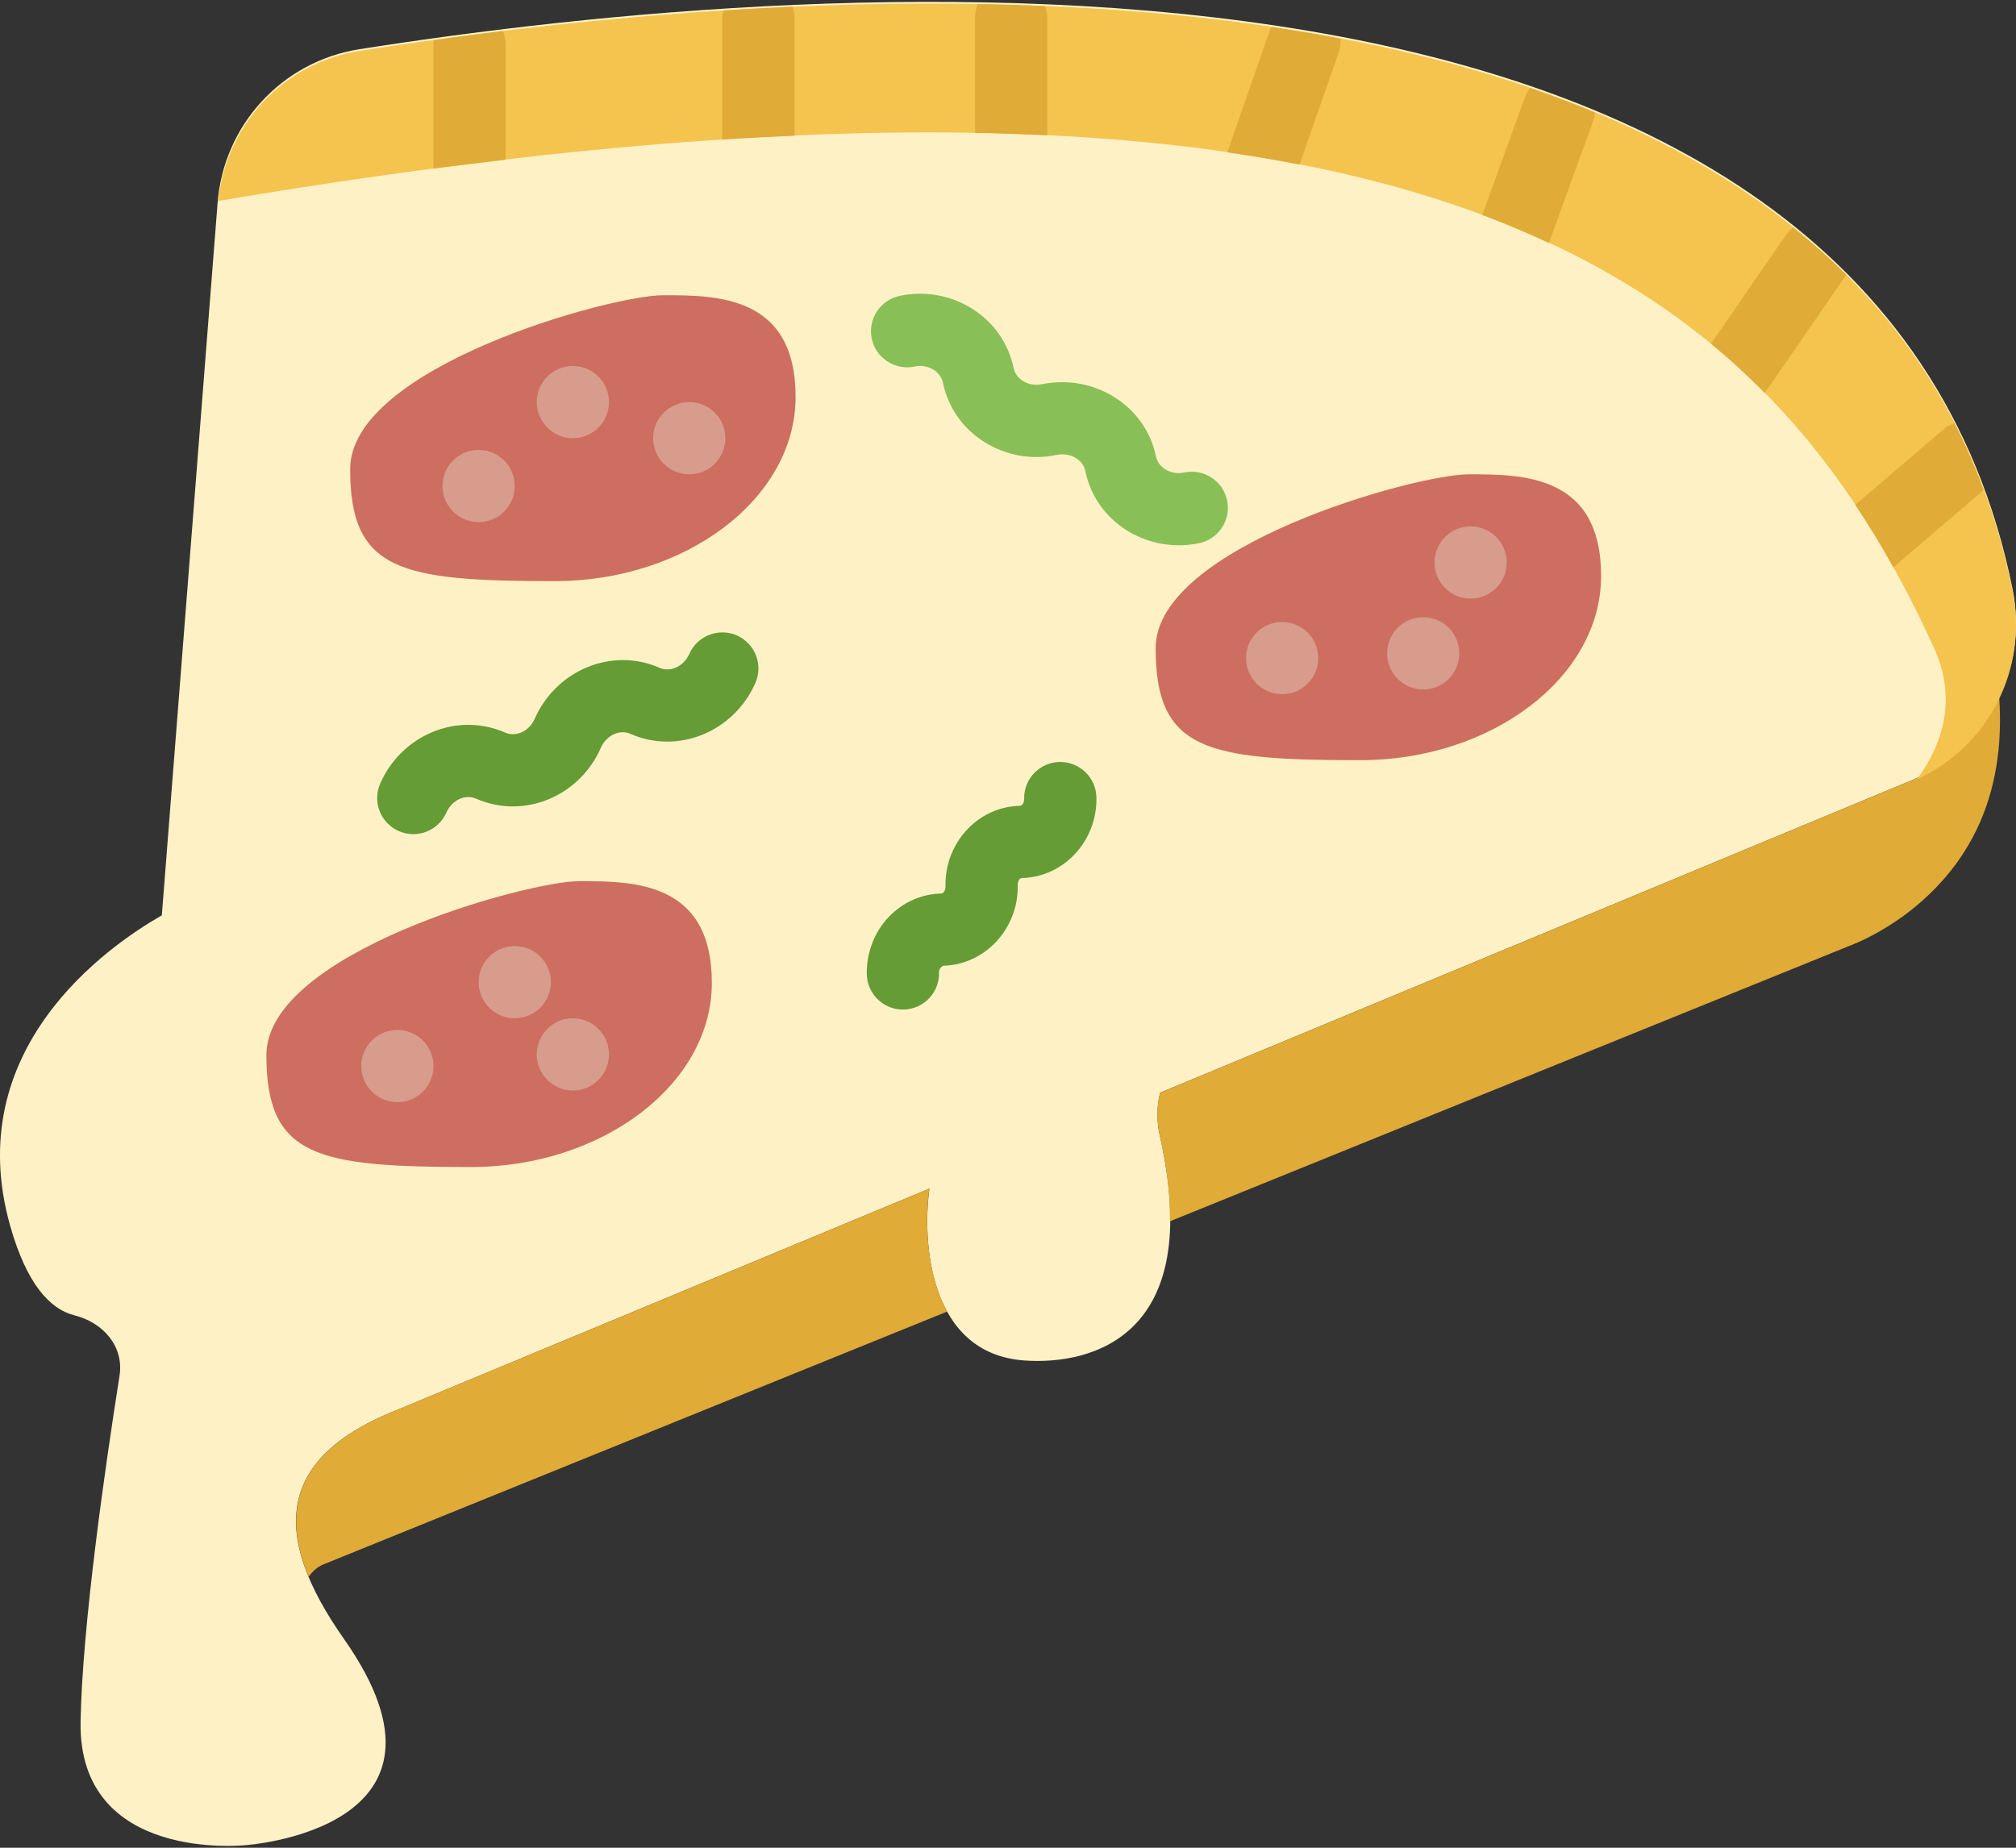 <svg width="72" height="66" viewBox="0 0 72 66" fill="none" xmlns="http://www.w3.org/2000/svg">
<rect x="0" y="0" width="72" height="66" fill="#333333" stroke="none"/>
<path d="M71.881 21.059C66.912 -3.801 29.487 -0.861 12.834 1.758C10.066 2.194 7.972 4.481 7.769 7.276L5.78 32.695C3.828 33.811 -1.423 37.474 0.365 43.79C0.94 45.82 1.755 46.757 2.665 46.985C3.689 47.242 4.433 48.097 4.269 49.14C3.751 52.429 2.94 58.066 2.878 61.491C2.786 66.553 8.768 65.908 8.768 65.908C8.768 65.908 17.071 65.356 12.286 58.545C9.643 54.783 9.872 52.036 14.268 50.326L33.194 42.456C32.936 44.318 33.15 48.364 36.603 48.597C38.985 48.759 43.046 47.738 41.423 40.567C41.306 40.05 41.31 39.523 41.432 39.031L68.287 27.866C70.958 26.755 72.449 23.898 71.881 21.059Z" fill="#FFF1C6"/>
<path d="M11.557 55.877C11.327 55.97 11.158 56.134 11.022 56.321C9.927 53.683 10.79 51.679 14.266 50.327L33.191 42.458C33.037 43.57 33.057 45.457 33.828 46.848L11.557 55.877ZM70.598 29.625C69.125 32.685 66.141 33.751 66.046 33.787L41.782 43.625C41.791 42.754 41.69 41.752 41.422 40.568C41.304 40.051 41.308 39.525 41.431 39.033L68.285 27.868C69.705 27.278 70.777 26.188 71.399 24.876C71.521 26.648 71.265 28.242 70.598 29.625Z" fill="#E0AB36"/>
<path d="M71.881 21.124C66.912 -3.738 29.487 -0.798 12.834 1.821C10.12 2.248 8.067 4.459 7.795 7.179C51.821 -0.26 63.265 10.448 69.067 23.132C69.9 24.953 69.395 26.573 68.462 27.837C71.019 26.674 72.435 23.896 71.881 21.124Z" fill="#F4C44E"/>
<path d="M15.478 1.569V6.021C16.358 5.905 17.208 5.806 18.058 5.706V1.569C18.058 1.405 18.02 1.251 17.965 1.107C17.111 1.21 16.298 1.32 15.506 1.429C15.501 1.477 15.478 1.518 15.478 1.569Z" fill="#E0AB36"/>
<path d="M25.797 0.609V4.985C26.678 4.927 27.532 4.885 28.376 4.847V0.609C28.376 0.477 28.338 0.359 28.302 0.24C27.471 0.276 26.653 0.323 25.843 0.374C25.829 0.454 25.797 0.526 25.797 0.609Z" fill="#E0AB36"/>
<path d="M34.826 0.609V4.747C35.709 4.762 36.567 4.792 37.405 4.833V0.609C37.405 0.47 37.367 0.341 37.325 0.216C36.522 0.182 35.718 0.16 34.918 0.146C34.863 0.29 34.826 0.445 34.826 0.609Z" fill="#E0AB36"/>
<path d="M45.407 0.966C45.398 0.989 45.379 1.005 45.371 1.028L43.833 5.443C44.722 5.572 45.584 5.717 46.412 5.879L47.808 1.877C47.865 1.713 47.884 1.545 47.875 1.383C47.058 1.228 46.237 1.089 45.407 0.966Z" fill="#E0AB36"/>
<path d="M54.641 3.145C54.591 3.223 54.529 3.292 54.496 3.383L52.939 7.679C53.775 7.991 54.563 8.327 55.319 8.679L56.919 4.263C56.949 4.182 56.944 4.099 56.957 4.018C56.202 3.703 55.428 3.414 54.641 3.145Z" fill="#E0AB36"/>
<path d="M63.028 14.037L65.92 9.84C65.926 9.831 65.926 9.821 65.933 9.812C65.338 9.217 64.702 8.667 64.043 8.138C63.955 8.211 63.862 8.278 63.795 8.378L61.107 12.279C61.794 12.842 62.429 13.43 63.028 14.037Z" fill="#E0AB36"/>
<path d="M69.802 15.118C69.663 15.17 69.527 15.236 69.409 15.338L66.26 18.031C66.746 18.761 67.198 19.505 67.618 20.264L70.839 17.508C70.531 16.678 70.192 15.877 69.802 15.118Z" fill="#E0AB36"/>
<path d="M42.095 19.477C41.448 19.477 40.813 19.299 40.26 18.956C39.475 18.469 38.943 17.712 38.76 16.823C38.675 16.41 38.221 16.153 37.741 16.248C36.852 16.437 35.939 16.275 35.175 15.801C34.391 15.314 33.858 14.557 33.675 13.669C33.622 13.415 33.443 13.269 33.341 13.207C33.142 13.083 32.9 13.039 32.657 13.095C31.956 13.233 31.277 12.79 31.133 12.094C30.988 11.396 31.436 10.714 32.134 10.568C33.022 10.381 33.937 10.541 34.7 11.015C35.485 11.5 36.017 12.259 36.202 13.148C36.255 13.402 36.433 13.547 36.535 13.609C36.732 13.732 36.974 13.774 37.218 13.722C39.089 13.346 40.911 14.494 41.285 16.302C41.338 16.556 41.516 16.702 41.618 16.764C41.815 16.887 42.058 16.929 42.301 16.876C43.002 16.733 43.68 17.181 43.826 17.877C43.971 18.575 43.523 19.257 42.825 19.403C42.583 19.453 42.338 19.477 42.095 19.477Z" fill="#88C057"/>
<path d="M32.246 36.061C31.547 36.061 30.973 35.502 30.957 34.8C30.941 34.036 31.227 33.29 31.745 32.748C32.246 32.227 32.913 31.93 33.625 31.915C33.684 31.913 33.77 31.815 33.767 31.666C33.751 30.927 34.009 30.222 34.494 29.682C35.001 29.117 35.69 28.797 36.435 28.783C36.495 28.782 36.581 28.684 36.577 28.534C36.562 27.822 37.127 27.231 37.84 27.217C37.849 27.217 37.859 27.217 37.868 27.217C38.567 27.217 39.143 27.777 39.158 28.48C39.192 30.037 37.995 31.33 36.491 31.364C36.394 31.365 36.345 31.516 36.348 31.611C36.381 33.168 35.184 34.462 33.68 34.496C33.586 34.557 33.533 34.626 33.536 34.742C33.553 35.455 32.988 36.045 32.276 36.06C32.265 36.061 32.256 36.061 32.246 36.061Z" fill="#659C35"/>
<path d="M14.76 29.795C14.587 29.795 14.41 29.761 14.241 29.686C13.588 29.399 13.293 28.637 13.579 27.987C13.947 27.152 14.604 26.501 15.432 26.154C16.28 25.798 17.206 25.803 18.04 26.168C18.28 26.273 18.499 26.211 18.61 26.165C18.825 26.076 18.998 25.9 19.097 25.673C19.867 23.927 21.865 23.108 23.558 23.854C23.943 24.023 24.421 23.803 24.617 23.358C24.904 22.706 25.669 22.414 26.317 22.697C26.968 22.985 27.265 23.746 26.977 24.397C26.209 26.143 24.21 26.96 22.518 26.213C22.13 26.041 21.655 26.265 21.459 26.711C21.093 27.545 20.435 28.196 19.607 28.543C18.758 28.898 17.832 28.892 17 28.527C16.761 28.424 16.541 28.485 16.43 28.531C16.215 28.622 16.042 28.797 15.942 29.024C15.728 29.509 15.256 29.795 14.76 29.795Z" fill="#659C35"/>
<path d="M25.423 35.104C25.423 38.739 21.499 41.686 16.823 41.686C11.287 41.686 9.514 41.319 9.514 37.684C9.514 34.049 18.793 31.475 20.693 31.475C22.593 31.475 25.423 31.47 25.423 35.104Z" fill="#CD6E61"/>
<path d="M28.414 14.175C28.414 17.81 24.49 20.758 19.814 20.758C14.278 20.758 12.505 20.39 12.505 16.755C12.505 13.12 21.784 10.546 23.684 10.546C25.584 10.546 28.414 10.541 28.414 14.175Z" fill="#CD6E61"/>
<path d="M57.182 20.572C57.182 24.206 53.259 27.154 48.583 27.154C43.047 27.154 41.273 26.786 41.273 23.151C41.273 19.517 50.553 16.942 52.453 16.942C54.352 16.942 57.182 16.936 57.182 20.572Z" fill="#CD6E61"/>
<path d="M45.79 24.797C46.503 24.797 47.08 24.22 47.08 23.507C47.08 22.795 46.503 22.218 45.79 22.218C45.078 22.218 44.501 22.795 44.501 23.507C44.501 24.22 45.078 24.797 45.79 24.797Z" fill="#D79C8C"/>
<path d="M52.522 21.382C53.234 21.382 53.812 20.804 53.812 20.092C53.812 19.38 53.234 18.802 52.522 18.802C51.81 18.802 51.232 19.38 51.232 20.092C51.232 20.804 51.81 21.382 52.522 21.382Z" fill="#D79C8C"/>
<path d="M50.829 24.627C51.541 24.627 52.118 24.049 52.118 23.337C52.118 22.625 51.541 22.047 50.829 22.047C50.116 22.047 49.539 22.625 49.539 23.337C49.539 24.049 50.116 24.627 50.829 24.627Z" fill="#D79C8C"/>
<path d="M17.094 18.65C17.806 18.65 18.384 18.072 18.384 17.36C18.384 16.648 17.806 16.07 17.094 16.07C16.382 16.07 15.804 16.648 15.804 17.36C15.804 18.072 16.382 18.65 17.094 18.65Z" fill="#D79C8C"/>
<path d="M24.616 16.942C25.329 16.942 25.906 16.365 25.906 15.652C25.906 14.94 25.329 14.363 24.616 14.363C23.904 14.363 23.327 14.94 23.327 15.652C23.327 16.365 23.904 16.942 24.616 16.942Z" fill="#D79C8C"/>
<path d="M20.459 15.652C21.172 15.652 21.749 15.075 21.749 14.363C21.749 13.65 21.172 13.073 20.459 13.073C19.747 13.073 19.17 13.65 19.17 14.363C19.17 15.075 19.747 15.652 20.459 15.652Z" fill="#D79C8C"/>
<path d="M14.192 39.369C14.904 39.369 15.482 38.791 15.482 38.079C15.482 37.366 14.904 36.789 14.192 36.789C13.48 36.789 12.902 37.366 12.902 38.079C12.902 38.791 13.48 39.369 14.192 39.369Z" fill="#D79C8C"/>
<path d="M18.384 36.372C19.096 36.372 19.674 35.795 19.674 35.082C19.674 34.37 19.096 33.793 18.384 33.793C17.672 33.793 17.094 34.37 17.094 35.082C17.094 35.795 17.672 36.372 18.384 36.372Z" fill="#D79C8C"/>
<path d="M20.459 38.952C21.172 38.952 21.749 38.374 21.749 37.662C21.749 36.95 21.172 36.372 20.459 36.372C19.747 36.372 19.17 36.95 19.17 37.662C19.17 38.374 19.747 38.952 20.459 38.952Z" fill="#D79C8C"/>
</svg>
